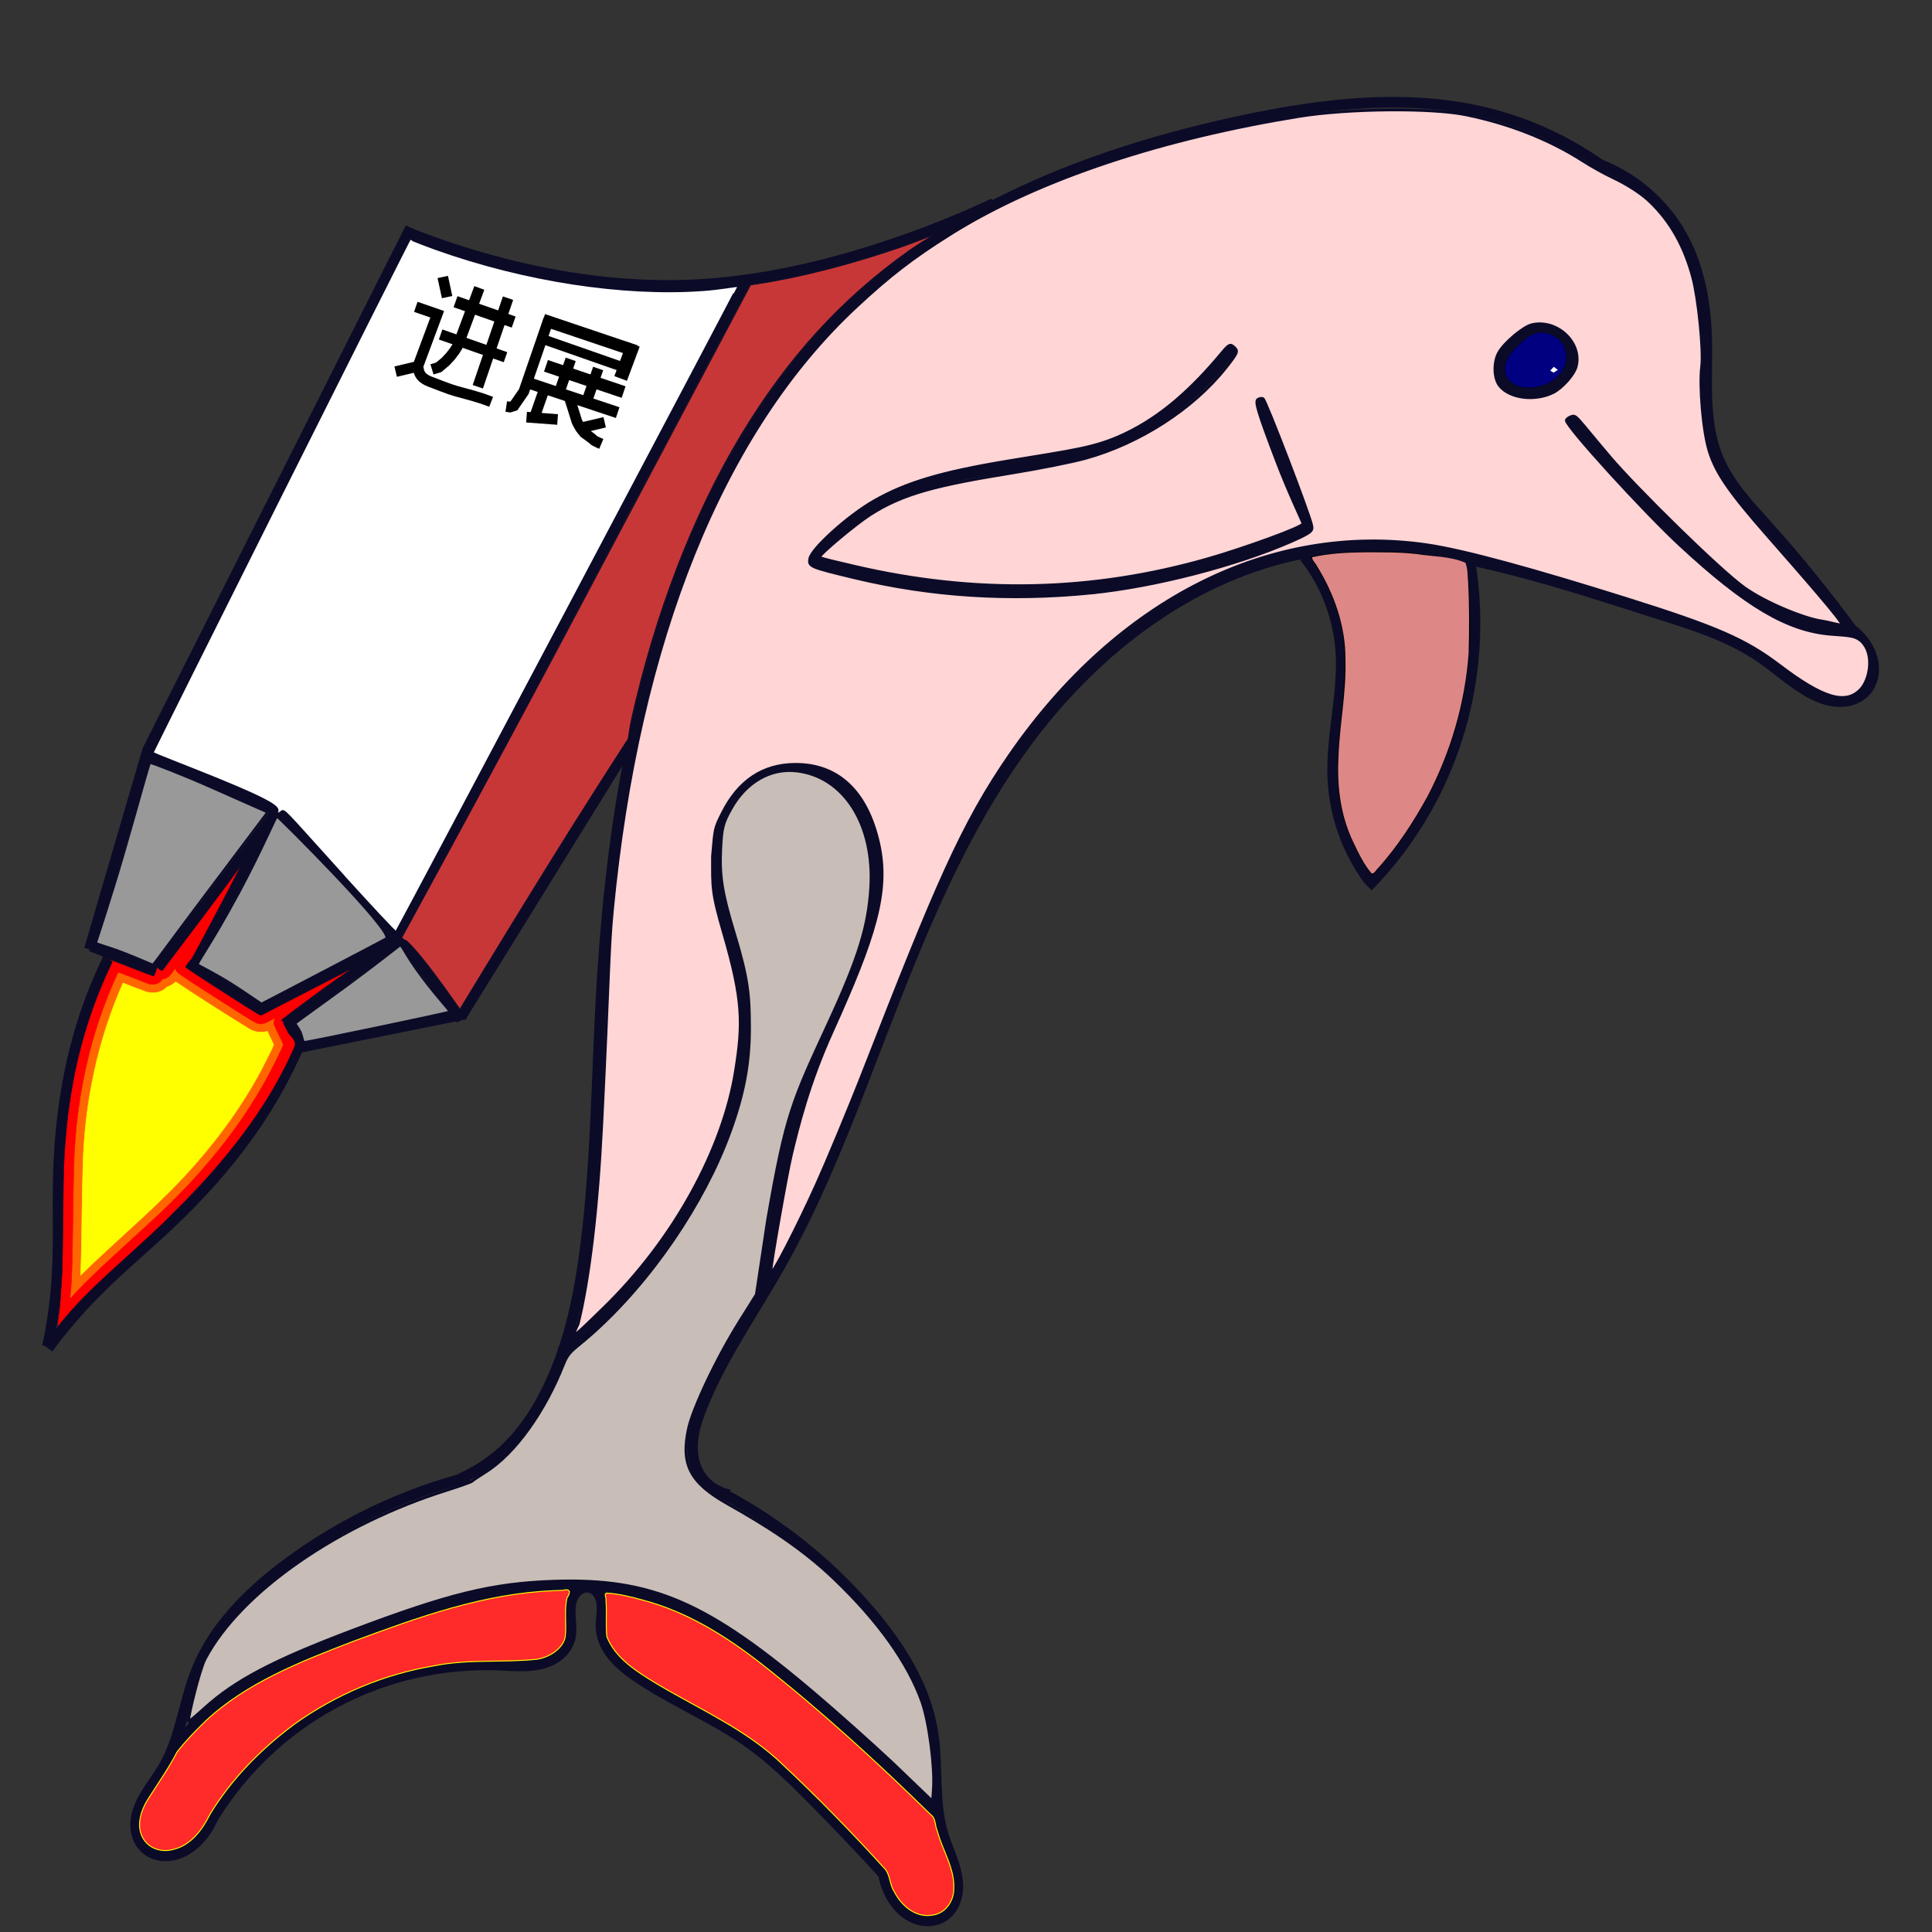 <?xml version="1.0" encoding="UTF-8" standalone="no"?>
<!-- Created with Inkscape (http://www.inkscape.org/) -->

<svg
   xmlns:dc="http://purl.org/dc/elements/1.1/"
   xmlns:cc="http://creativecommons.org/ns#"
   xmlns:rdf="http://www.w3.org/1999/02/22-rdf-syntax-ns#"
   xmlns:svg="http://www.w3.org/2000/svg"
   xmlns="http://www.w3.org/2000/svg"
   xmlns:sodipodi="http://sodipodi.sourceforge.net/DTD/sodipodi-0.dtd"
   xmlns:inkscape="http://www.inkscape.org/namespaces/inkscape"
   width="202"
   height="202"
   viewBox="0 0 53.446 53.446"
   version="1.1"
   id="svg15695"
   inkscape:version="0.92.3 (2405546, 2018-03-11)"
   sodipodi:docname="sorba.svg"
   inkscape:export-filename="C:\Users\Cole\Desktop\sorbax.png"
   inkscape:export-xdpi="8190.1538"
   inkscape:export-ydpi="8190.1538">
  <rect x="0" y="0" width="53.446" height="53.446" fill="#333333" stroke="none"/>
  <defs
     id="defs15689">
    <inkscape:path-effect
       effect="simplify"
       id="path-effect376"
       is_visible="true"
       steps="1"
       threshold="0.5"
       smooth_angles="360"
       helper_size="0"
       simplify_individual_paths="false"
       simplify_just_coalesce="false"
       simplifyindividualpaths="false"
       simplifyJustCoalesce="false" />
    <inkscape:path-effect
       effect="spiro"
       id="path-effect350"
       is_visible="true" />
    <inkscape:path-effect
       effect="spiro"
       id="path-effect344"
       is_visible="true" />
    <inkscape:path-effect
       effect="spiro"
       id="path-effect266"
       is_visible="true" />
    <inkscape:path-effect
       effect="spiro"
       id="path-effect262"
       is_visible="true" />
    <inkscape:path-effect
       effect="spiro"
       id="path-effect258"
       is_visible="true" />
    <inkscape:path-effect
       effect="spiro"
       id="path-effect254"
       is_visible="true" />
    <inkscape:path-effect
       effect="spiro"
       id="path-effect250"
       is_visible="true" />
    <inkscape:path-effect
       effect="spiro"
       id="path-effect246"
       is_visible="true" />
    <inkscape:path-effect
       effect="spiro"
       id="path-effect242"
       is_visible="true" />
    <inkscape:path-effect
       effect="spiro"
       id="path-effect238"
       is_visible="true" />
    <inkscape:path-effect
       effect="spiro"
       id="path-effect234"
       is_visible="true" />
    <inkscape:path-effect
       effect="spiro"
       id="path-effect230"
       is_visible="true" />
    <inkscape:path-effect
       effect="spiro"
       id="path-effect226"
       is_visible="true" />
    <inkscape:path-effect
       effect="spiro"
       id="path-effect222"
       is_visible="true" />
    <inkscape:path-effect
       effect="spiro"
       id="path-effect218"
       is_visible="true" />
    <inkscape:path-effect
       effect="spiro"
       id="path-effect210"
       is_visible="true" />
    <inkscape:path-effect
       effect="spiro"
       id="path-effect206"
       is_visible="true" />
    <inkscape:path-effect
       effect="spiro"
       id="path-effect202"
       is_visible="true" />
    <inkscape:path-effect
       effect="spiro"
       id="path-effect198"
       is_visible="true" />
    <inkscape:path-effect
       effect="spiro"
       id="path-effect194"
       is_visible="true" />
    <inkscape:path-effect
       effect="spiro"
       id="path-effect190"
       is_visible="true" />
    <inkscape:path-effect
       effect="spiro"
       id="path-effect182"
       is_visible="true" />
    <inkscape:path-effect
       effect="spiro"
       id="path-effect178"
       is_visible="true" />
    <inkscape:path-effect
       effect="spiro"
       id="path-effect174"
       is_visible="true" />
    <inkscape:path-effect
       effect="spiro"
       id="path-effect170"
       is_visible="true" />
    <inkscape:path-effect
       effect="spiro"
       id="path-effect162"
       is_visible="true" />
    <inkscape:path-effect
       effect="spiro"
       id="path-effect158"
       is_visible="true" />
    <inkscape:path-effect
       effect="spiro"
       id="path-effect154"
       is_visible="true" />
    <inkscape:path-effect
       effect="spiro"
       id="path-effect150"
       is_visible="true" />
    <inkscape:path-effect
       effect="spiro"
       id="path-effect146"
       is_visible="true" />
    <inkscape:path-effect
       effect="spiro"
       id="path-effect142"
       is_visible="true" />
    <inkscape:path-effect
       effect="spiro"
       id="path-effect138"
       is_visible="true" />
    <inkscape:path-effect
       effect="spiro"
       id="path-effect116"
       is_visible="true" />
    <inkscape:path-effect
       effect="spiro"
       id="path-effect112"
       is_visible="true" />
    <inkscape:path-effect
       effect="spiro"
       id="path-effect15879"
       is_visible="true" />
    <inkscape:path-effect
       effect="spiro"
       id="path-effect15875"
       is_visible="true" />
    <inkscape:path-effect
       effect="spiro"
       id="path-effect15740"
       is_visible="true" />
    <inkscape:path-effect
       effect="spiro"
       id="path-effect15736"
       is_visible="true" />
    <inkscape:path-effect
       effect="spiro"
       id="path-effect15732"
       is_visible="true" />
    <inkscape:path-effect
       effect="spiro"
       id="path-effect15726"
       is_visible="true" />
    <inkscape:path-effect
       effect="spiro"
       id="path-effect15707"
       is_visible="true" />
    <inkscape:path-effect
       effect="spiro"
       id="path-effect15703"
       is_visible="true" />
    <inkscape:path-effect
       effect="spiro"
       id="path-effect15699"
       is_visible="true" />
    <inkscape:path-effect
       effect="spiro"
       id="path-effect15740-2"
       is_visible="true" />
    <inkscape:path-effect
       effect="spiro"
       id="path-effect15740-3"
       is_visible="true" />
    <inkscape:path-effect
       effect="spiro"
       id="path-effect15740-2-1"
       is_visible="true" />
    <inkscape:path-effect
       effect="spiro"
       id="path-effect116-5"
       is_visible="true" />
    <inkscape:path-effect
       effect="spiro"
       id="path-effect266-7"
       is_visible="true" />
  </defs>
  <sodipodi:namedview
     id="base"
     pagecolor="#ffffff"
     bordercolor="#666666"
     borderopacity="1.0"
     inkscape:pageopacity="0.0"
     inkscape:pageshadow="2"
     inkscape:zoom="4"
     inkscape:cx="38.231055"
     inkscape:cy="115.62739"
     inkscape:document-units="mm"
     inkscape:current-layer="g32204"
     showgrid="false"
     units="px"
     gridtolerance="1"
     objecttolerance="1"
     inkscape:window-width="1920"
     inkscape:window-height="1017"
     inkscape:window-x="-8"
     inkscape:window-y="-8"
     inkscape:window-maximized="1" />
  <g
     inkscape:label="Layer 1"
     inkscape:groupmode="layer"
     id="layer1"
     transform="translate(0,-243.554)" />
  <g
     inkscape:groupmode="layer"
     id="layer6"
     inkscape:label="Layer 2">
    <g
       id="g32204">
      <path
         inkscape:original-d="m 5.8473009,50.366271 c 2.6594331,-1.400246 5.3185641,-2.868492 7.9773931,-4.302308 2.658829,-1.433816 1.293933,-0.478321 1.940447,-0.717051 0.646513,-0.238732 0.359643,-0.956358 0.539013,-1.434103 0.179369,-0.477748 0.215907,0.750908 0.323408,1.126794 0.107501,0.375884 0.647117,0.887493 0.970223,1.331665 0.323106,0.444176 2.084486,1.228947 3.126276,1.843849 1.041789,0.6149 1.150195,1.02407 1.724843,1.536538 0.574645,0.512466 1.365801,1.433816 2.048247,2.151154"
         inkscape:path-effect="#path-effect112"
         inkscape:connector-curvature="0"
         id="path110"
         d="m 5.847,50.366 c 0.814,-1.361 2.001,-2.497 3.396,-3.249 1.396,-0.753 2.997,-1.121 4.581,-1.053 0.374,0.016 0.755,0.055 1.119,-0.03 0.182,-0.043 0.359,-0.117 0.507,-0.233 0.147,-0.116 0.264,-0.274 0.314,-0.454 0.039,-0.14 0.037,-0.289 0.028,-0.434 -0.009,-0.145 -0.026,-0.291 -0.015,-0.436 0.011,-0.145 0.051,-0.293 0.142,-0.406 0.046,-0.057 0.104,-0.104 0.171,-0.133 0.067,-0.029 0.142,-0.039 0.214,-0.026 0.105,0.02 0.196,0.092 0.254,0.182 0.058,0.09 0.085,0.197 0.094,0.304 0.017,0.213 -0.036,0.427 -0.025,0.641 0.015,0.284 0.146,0.554 0.327,0.774 0.181,0.22 0.409,0.396 0.643,0.558 0.997,0.686 2.141,1.141 3.126,1.844 0.628,0.448 1.182,0.989 1.725,1.537 0.697,0.703 1.38,1.42 2.048,2.151"
         style="opacity:1;fill:none;fill-opacity:1;fill-rule:evenodd;stroke:#0b0b28;stroke-width:0.294" />
      <path
         sodipodi:nodetypes="cccsssc"
         inkscape:original-d="m 5.891602,50.269866 c -0.075923,0.180795 -0.3427232,0.470528 -0.419253,0.651897 -0.076528,0.18137 -0.9906612,0.120436 -1.4864452,0.181084 -0.495784,0.06065 0.3560323,-1.473093 0.5335961,-2.209212 0.1775626,-0.736117 0.6101247,-1.78697 0.9147347,-2.680026 0.3046101,-0.893054 1.6519081,-1.955982 2.4774087,-2.933541 0.8255017,-0.977561 3.3797407,-1.617961 5.0691587,-2.426511"
         inkscape:path-effect="#path-effect116"
         inkscape:connector-curvature="0"
         id="path114"
         d="m 5.892,50.27 c -0.093,0.243 -0.237,0.467 -0.419,0.652 -0.195,0.198 -0.442,0.355 -0.716,0.403 -0.137,0.024 -0.279,0.021 -0.414,-0.016 C 4.209,51.273 4.083,51.202 3.986,51.103 3.842,50.956 3.766,50.75 3.754,50.545 3.743,50.339 3.792,50.133 3.872,49.944 4.033,49.565 4.311,49.249 4.519,48.894 4.998,48.077 5.083,47.092 5.434,46.214 5.915,45.01 6.873,44.056 7.912,43.28 9.422,42.151 11.155,41.322 12.981,40.854"
         style="opacity:1;fill:none;fill-opacity:1;fill-rule:evenodd;stroke:#0b0b28;stroke-width:0.294" />
      <path
         sodipodi:nodetypes="cccsssc"
         inkscape:original-d="m 24.435538,51.805285 c 0.03274,0.192155 0.226886,0.530069 0.260095,0.722908 0.03321,0.192841 0.93942,0.322185 1.409473,0.483791 0.470054,0.161609 -0.01049,-1.511409 -0.01544,-2.266603 -0.0049,-0.75519 -0.186734,-1.870264 -0.279758,-2.804884 -0.09302,-0.934617 -1.164942,-2.250422 -1.747069,-3.375119 -0.582126,-1.124699 -2.928786,-2.27738 -4.392834,-3.415557"
         inkscape:path-effect="#path-effect116-5"
         inkscape:connector-curvature="0"
         id="path114-0"
         d="m 24.436,51.805 c 0.034,0.256 0.123,0.504 0.26,0.723 0.147,0.235 0.355,0.438 0.612,0.541 0.129,0.052 0.268,0.077 0.406,0.069 0.138,-0.008 0.275,-0.05 0.391,-0.127 0.171,-0.113 0.289,-0.295 0.346,-0.492 0.057,-0.197 0.056,-0.407 0.021,-0.609 -0.069,-0.404 -0.264,-0.774 -0.383,-1.166 -0.274,-0.901 -0.135,-1.874 -0.28,-2.805 -0.197,-1.268 -0.912,-2.4 -1.747,-3.375 -1.215,-1.418 -2.719,-2.588 -4.393,-3.416"
         style="opacity:1;fill:none;fill-opacity:1;fill-rule:evenodd;stroke:#0b0b28;stroke-width:0.294" />
      <path
         sodipodi:nodetypes="cccssssssc"
         inkscape:original-d="m 12.73415,40.906482 c 0.467447,-0.205158 0.839306,-0.681655 1.306149,-0.886238 0.466842,-0.204586 0.647118,-0.888065 0.970223,-1.331668 0.323107,-0.443602 0.790855,-2.800201 1.185829,-4.199874 0.394974,-1.399669 0.287775,-4.575757 0.431211,-6.863206 0.143434,-2.287448 1.725143,-8.468322 2.587262,-12.702052 0.862119,-4.233731 3.018775,-4.439176 4.52771,-6.6583349 1.508934,-2.2191586 7.043404,-3.2782366 10.564655,-4.9169246 3.52125,-1.6386875 4.599881,-0.1368679 6.899366,-0.2048716 2.299488,-0.068004 2.156355,1.0240722 3.234079,1.5365388"
         inkscape:path-effect="#path-effect138"
         inkscape:connector-curvature="0"
         id="path136"
         d="m 12.734,40.906 c 0.484,-0.213 0.929,-0.515 1.306,-0.886 0.393,-0.387 0.709,-0.846 0.97,-1.332 0.693,-1.288 1,-2.749 1.186,-4.2 0.291,-2.274 0.306,-4.574 0.431,-6.863 0.237,-4.337 0.888,-8.705 2.587,-12.702 1.058,-2.489 2.535,-4.83 4.528,-6.658 2.897,-2.657 6.721,-4.093 10.565,-4.917 2.27,-0.486 4.649,-0.777 6.899,-0.205 1.164,0.296 2.269,0.821 3.234,1.537"
         style="opacity:1;fill:none;fill-opacity:1;fill-rule:evenodd;stroke:#0b0b28;stroke-width:0.294" />
      <path
         sodipodi:nodetypes="ccscsssc"
         inkscape:original-d="m 20.185048,41.351909 c -0.215304,-0.205157 -0.574646,-0.41003 -0.862421,-0.614613 -0.287776,-0.204587 0.07217,-1.22952 0.107798,-1.843847 0.03563,-0.614329 1.437669,-2.59533 2.156051,-3.892565 0.718384,-1.297235 1.509539,-3.346528 2.263854,-5.01936 0.754317,-1.672835 3.018775,-6.283024 4.52771,-9.424105 1.508935,-3.141081 4.743618,-3.414818 7.114973,-5.121796 2.371354,-1.706978 3.818098,0.107062 5.722308,0.175639"
         inkscape:path-effect="#path-effect142"
         inkscape:connector-curvature="0"
         id="path140"
         d="m 20.185,41.352 c -0.36,-0.061 -0.687,-0.294 -0.862,-0.615 -0.153,-0.279 -0.19,-0.611 -0.154,-0.928 0.036,-0.316 0.142,-0.621 0.262,-0.916 0.558,-1.376 1.426,-2.6 2.156,-3.893 0.904,-1.599 1.599,-3.307 2.264,-5.019 1.265,-3.259 2.455,-6.608 4.528,-9.424 1.767,-2.4 4.228,-4.383 7.115,-5.122 1.873,-0.48 3.882,-0.418 5.722,0.176"
         style="opacity:1;fill:none;fill-opacity:1;fill-rule:evenodd;stroke:#0b0b28;stroke-width:0.294" />
      <path
         inkscape:original-d="M 27.493219,5.6255639 C 26.307692,6.069166 24.978126,6.5813457 23.720128,7.059667 22.462129,7.5379883 20.701956,7.6057044 19.192418,7.8791539 17.68288,8.1526035 15.886773,7.5374138 14.233498,7.3669746 12.580223,7.1965344 12.293354,6.7520721 11.322828,6.4450507"
         inkscape:path-effect="#path-effect146"
         inkscape:connector-curvature="0"
         id="path144"
         d="M 27.493,5.626 C 26.274,6.197 25.011,6.677 23.72,7.06 22.246,7.496 20.728,7.806 19.192,7.879 17.527,7.958 15.855,7.757 14.233,7.367 13.243,7.129 12.27,6.821 11.323,6.445"
         style="opacity:1;fill:none;fill-opacity:1;fill-rule:evenodd;stroke:#0b0b28;stroke-width:0.294" />
      <path
         inkscape:original-d="m 34.112709,9.614351 c -1.329262,0.955782 -2.65883,1.91185 -3.988698,2.868205 -1.329866,0.956356 -3.01817,0.614329 -4.527708,0.921924 -1.509538,0.307594 -2.083881,1.365525 -3.126275,2.048717"
         inkscape:path-effect="#path-effect150"
         inkscape:connector-curvature="0"
         id="path148"
         d="m 34.113,9.614 c -0.968,1.358 -2.393,2.383 -3.989,2.868 -1.475,0.449 -3.062,0.443 -4.528,0.922 -1.198,0.391 -2.289,1.106 -3.126,2.049"
         style="opacity:1;fill:none;fill-opacity:1;fill-rule:evenodd;stroke:#0b0b28;stroke-width:0.294" />
      <path
         inkscape:original-d="m 36.295712,14.531275 c -0.96992,0.358239 -1.958111,0.733837 -2.937621,1.101186 -0.979509,0.367348 -7.312308,-0.102724 -10.968916,-0.153654"
         inkscape:path-effect="#path-effect154"
         inkscape:connector-curvature="0"
         id="path152"
         d="m 36.296,14.531 c -0.947,0.447 -1.93,0.815 -2.938,1.101 -3.568,1.013 -7.431,0.959 -10.969,-0.154"
         style="opacity:1;fill:none;fill-opacity:1;fill-rule:evenodd;stroke:#0b0b28;stroke-width:0.294" />
      <path
         sodipodi:nodetypes="cc"
         inkscape:original-d="m 36.192216,14.560331 c -0.507885,-1.123 -0.825503,-2.39058 -1.333992,-3.513006"
         inkscape:path-effect="#path-effect158"
         inkscape:connector-curvature="0"
         id="path156"
         d="M 36.192,14.56 34.858,11.047"
         style="opacity:1;fill:none;fill-opacity:1;fill-rule:evenodd;stroke:#0b0b28;stroke-width:0.294" />
      <path
         inkscape:original-d="m 44.246155,4.543773 c 0.772886,0.6314014 1.509538,1.2972346 2.263855,1.9462819 0.754316,0.6490478 0.467446,1.8777058 0.700717,2.8169885 0.23327,0.9392826 0.215906,2.2533026 0.323405,3.3803846 0.107501,1.127082 0.898657,1.228944 1.347534,1.843847 0.448877,0.614902 1.581409,1.945995 2.371656,2.919423"
         inkscape:path-effect="#path-effect162"
         inkscape:connector-curvature="0"
         id="path160"
         d="m 44.246,4.544 c 0.948,0.362 1.763,1.063 2.264,1.946 0.482,0.85 0.669,1.84 0.701,2.817 0.018,0.57 -0.013,1.14 0.007,1.71 0.02,0.57 0.095,1.145 0.316,1.671 0.297,0.705 0.836,1.275 1.348,1.844 0.838,0.933 1.63,1.908 2.372,2.919"
         style="opacity:1;fill:none;fill-opacity:1;fill-rule:evenodd;stroke:#0b0b28;stroke-width:0.294" />
      <path
         sodipodi:nodetypes="ccccssssc"
         inkscape:original-d="m 51.20912,17.403332 c 0.152759,0.168724 0.305216,0.337734 0.457368,0.507032 0.152156,0.169298 -0.03781,0.80855 -0.05717,1.213255 -0.01935,0.404704 -1.054186,0.01178 -1.58173,0.0181 -0.527545,0.0063 -0.889025,-0.640113 -1.333988,-0.959738 -0.444964,-0.319627 -1.943513,-0.821196 -2.915721,-1.231364 -0.972208,-0.410168 -1.257459,-0.398669 -1.886641,-0.597573 -0.629184,-0.198904 -1.39721,-0.398669 -2.09627,-0.597574 -0.699057,-0.198904 -0.800091,-0.217586 -1.143418,-0.271624"
         inkscape:path-effect="#path-effect170"
         inkscape:connector-curvature="0"
         id="path168"
         d="m 51.209,17.403 c 0.188,0.132 0.345,0.307 0.457,0.507 0.106,0.189 0.171,0.403 0.168,0.619 -0.003,0.216 -0.078,0.434 -0.225,0.594 -0.096,0.105 -0.221,0.182 -0.356,0.229 -0.135,0.047 -0.279,0.063 -0.421,0.056 -0.285,-0.015 -0.557,-0.126 -0.805,-0.267 C 49.551,18.871 49.146,18.491 48.694,18.182 47.819,17.585 46.788,17.27 45.778,16.951 45.149,16.752 44.522,16.548 43.891,16.353 43.197,16.139 42.499,15.936 41.795,15.755 41.415,15.658 41.034,15.568 40.652,15.484"
         style="opacity:1;fill:none;fill-opacity:1;fill-rule:evenodd;stroke:#0b0b28;stroke-width:0.294" />
      <path
         sodipodi:nodetypes="cccsc"
         inkscape:original-d="m 51.280276,17.425088 c -0.439895,-0.09418 -0.98789,-0.111257 -1.428385,-0.20487 -0.440498,-0.09362 -1.490968,-0.905138 -2.236906,-1.357276 -0.745937,-0.452139 -1.580801,-1.502681 -2.371657,-2.253591 -0.790854,-0.750909 -1.205989,-1.389485 -1.799206,-2.072104"
         inkscape:path-effect="#path-effect174"
         inkscape:connector-curvature="0"
         id="path172"
         d="m 51.28,17.425 c -0.483,0.015 -0.969,-0.055 -1.428,-0.205 -0.834,-0.272 -1.561,-0.797 -2.237,-1.357 -0.84,-0.696 -1.625,-1.458 -2.372,-2.254 -0.626,-0.667 -1.227,-1.358 -1.799,-2.072"
         style="opacity:1;fill:none;fill-opacity:1;fill-rule:evenodd;stroke:#0b0b28;stroke-width:0.294" />
      <path
         inkscape:original-d="M 41.955348,9.4350877 C 41.460952,9.2305032 41.740046,9.6738185 41.63194,9.7936132 41.523834,9.913409 41.560375,10.185998 41.524142,10.38262 c -0.03623,0.196622 0.70102,0.289949 1.051076,0.435353 0.350057,0.145404 0.575248,-0.512467 0.862422,-0.76827 0.287172,-0.2558025 -0.987888,-0.4100298 -1.482288,-0.6146153 z"
         inkscape:path-effect="#path-effect178"
         inkscape:connector-curvature="0"
         id="path176"
         d="m 41.955,9.435 c -0.13,0.097 -0.241,0.219 -0.323,0.359 -0.052,0.088 -0.094,0.184 -0.115,0.284 -0.021,0.1 -0.021,0.206 0.007,0.305 0.029,0.101 0.087,0.192 0.163,0.265 0.076,0.073 0.169,0.126 0.268,0.161 0.198,0.069 0.417,0.059 0.621,0.01 0.197,-0.048 0.387,-0.133 0.543,-0.263 0.156,-0.13 0.275,-0.307 0.32,-0.505 0.042,-0.185 0.016,-0.385 -0.071,-0.554 -0.087,-0.169 -0.236,-0.305 -0.411,-0.378 -0.175,-0.073 -0.377,-0.081 -0.558,-0.024 -0.181,0.057 -0.341,0.18 -0.442,0.341 z"
         style="opacity:1;fill:none;fill-opacity:1;fill-rule:evenodd;stroke:#0b0b28;stroke-width:0.294" />
      <path
         inkscape:original-d="m 4.8244114,48.350387 c 0.4449649,-0.434886 0.8896279,-0.869486 1.333989,-1.303798 0.4443613,-0.434309 2.3379592,-1.159217 3.5064862,-1.738394 1.1685264,-0.579179 4.4977504,-0.941918 6.7461734,-1.412445 2.248424,-0.470529 1.270768,0.265301 1.905699,0.398383 0.634931,0.133078 2.541234,1.617384 3.811398,2.426507 1.270163,0.809125 2.515824,2.293429 3.773283,3.440574"
         inkscape:path-effect="#path-effect182"
         inkscape:connector-curvature="0"
         id="path180"
         d="M 4.824,48.35 C 5.211,47.861 5.66,47.421 6.158,47.047 7.205,46.259 8.44,45.771 9.665,45.308 11.833,44.489 14.101,43.708 16.411,43.896 c 0.649,0.053 1.292,0.182 1.906,0.398 1.429,0.503 2.652,1.452 3.811,2.427 1.303,1.096 2.562,2.244 3.773,3.441"
         style="opacity:1;fill:none;fill-opacity:1;fill-rule:evenodd;stroke:#0b0b28;stroke-width:0.294" />
      <path
         sodipodi:nodetypes="cssssscc"
         inkscape:original-d="m 15.51676,37.400094 c 1.042393,-1.22952 2.497728,-2.655087 3.503584,-3.918176 1.005856,-1.263089 1.006459,-4.097721 1.509237,-6.146155 0.502776,-2.048432 0.647117,-4.097723 0.970223,-6.146154 0.323106,-2.048431 1.797012,1.638688 2.695066,2.458462 0.898052,0.819774 -1.437067,4.711766 -2.156052,7.068079 -0.718986,2.356312 -0.359041,1.706978 -0.539014,2.560898 -0.179972,0.853919 -0.287171,1.758195 -0.43121,2.50968"
         inkscape:path-effect="#path-effect190"
         inkscape:connector-curvature="0"
         id="path188"
         d="m 15.517,37.4 c 1.391,-1.08 2.585,-2.415 3.504,-3.918 1.123,-1.838 1.841,-4.018 1.509,-6.146 -0.179,-1.148 -0.656,-2.247 -0.7,-3.408 -0.022,-0.58 0.07,-1.176 0.348,-1.686 0.139,-0.255 0.323,-0.487 0.548,-0.67 0.225,-0.184 0.491,-0.319 0.774,-0.382 0.334,-0.074 0.688,-0.046 1.012,0.067 0.323,0.112 0.616,0.307 0.856,0.551 0.48,0.489 0.739,1.162 0.827,1.841 0.161,1.236 -0.204,2.482 -0.69,3.63 -0.486,1.148 -1.096,2.247 -1.466,3.438 -0.259,0.834 -0.397,1.699 -0.539,2.561 -0.138,0.837 -0.282,1.674 -0.431,2.51"
         style="opacity:1;fill:none;fill-opacity:1;fill-rule:evenodd;stroke:#0b0b28;stroke-width:0.294" />
      <path
         inkscape:original-d="m 40.645137,15.410768 c 0.07217,0.955781 0.07217,1.91185 0.107798,2.868205 0.03563,0.956356 -0.862118,2.731337 -1.293629,4.097437 -0.431513,1.366099 -1.077726,1.433816 -1.617042,2.151154"
         inkscape:path-effect="#path-effect194"
         inkscape:connector-curvature="0"
         id="path192"
         d="m 40.645,15.411 c 0.166,0.945 0.203,1.913 0.108,2.868 -0.143,1.436 -0.584,2.841 -1.294,4.097 -0.442,0.783 -0.987,1.509 -1.617,2.151"
         style="opacity:1;fill:none;fill-opacity:1;fill-rule:evenodd;stroke:#0b0b28;stroke-width:0.294" />
      <path
         sodipodi:nodetypes="ccsc"
         inkscape:original-d="m 36.009627,15.308331 c 0.359641,0.853346 0.718984,1.77527 1.078023,2.663335 0.35904,0.888064 -0.143436,2.389884 -0.215604,3.585256 -0.07217,1.195372 0.739597,1.897887 0.990833,2.785952"
         inkscape:path-effect="#path-effect198"
         inkscape:connector-curvature="0"
         id="path196"
         d="m 36.01,15.308 c 0.622,0.749 1.004,1.693 1.078,2.663 0.091,1.196 -0.273,2.388 -0.216,3.585 0.048,0.999 0.397,1.981 0.991,2.786"
         style="opacity:1;fill:none;fill-opacity:1;fill-rule:evenodd;stroke:#0b0b28;stroke-width:0.294" />
      <path
         inkscape:original-d="M 11.358027,6.2989864 C 8.9687035,11.096115 6.4674582,15.96381 4.0775318,20.761513"
         inkscape:path-effect="#path-effect202"
         inkscape:connector-curvature="0"
         id="path200"
         d="M 11.358,6.299 4.078,20.762"
         style="opacity:1;fill:none;fill-opacity:1;fill-rule:evenodd;stroke:#0b0b28;stroke-width:0.294"
         sodipodi:nodetypes="cc" />
      <path
         inkscape:original-d="m 17.457207,20.523776 c -1.526903,2.543538 -3.125974,5.053219 -4.689413,7.580256"
         inkscape:path-effect="#path-effect206"
         inkscape:connector-curvature="0"
         id="path204"
         d="m 17.457,20.524 -4.689,7.58"
         style="opacity:1;fill:none;fill-opacity:1;fill-rule:evenodd;stroke:#0b0b28;stroke-width:0.294" />
      <path
         inkscape:original-d="M 4.0896834,20.728648 C 3.5509723,22.572207 3.0119591,24.416054 2.4726442,26.260187"
         inkscape:path-effect="#path-effect210"
         inkscape:connector-curvature="0"
         id="path208"
         d="M 4.09,20.729 2.473,26.26"
         style="opacity:1;fill:none;fill-opacity:1;fill-rule:evenodd;stroke:#0b0b28;stroke-width:0.294" />
      <path
         inkscape:original-d="M 8.2939849,28.974739 C 9.8214904,28.650071 11.348694,28.359837 12.875596,28.052815"
         inkscape:path-effect="#path-effect218"
         inkscape:connector-curvature="0"
         id="path216"
         d="M 8.294,28.975 12.876,28.053"
         style="opacity:1;fill:none;fill-opacity:1;fill-rule:evenodd;stroke:#0b0b28;stroke-width:0.294" />
      <path
         sodipodi:nodetypes="cc"
         inkscape:original-d="m 2.5134669,26.172752 c -0.1272534,-0.116609 1.2306225,0.45861 1.7918217,0.702051"
         inkscape:path-effect="#path-effect222"
         inkscape:connector-curvature="0"
         id="path220"
         d="m 2.513,26.173 1.792,0.702"
         style="opacity:1;fill:none;fill-opacity:1;fill-rule:evenodd;stroke:#0b0b28;stroke-width:0.294" />
      <path
         inkscape:original-d="M 7.6451021,22.432277 C 6.5494109,23.883165 5.4534176,25.33434 4.3571228,26.785804"
         inkscape:path-effect="#path-effect226"
         inkscape:connector-curvature="0"
         id="path224"
         d="M 7.645,22.432 4.357,26.786"
         style="opacity:1;fill:none;fill-opacity:1;fill-rule:evenodd;stroke:#0b0b28;stroke-width:0.294"
         sodipodi:nodetypes="cc" />
      <path
         sodipodi:nodetypes="cc"
         inkscape:original-d="M 8.2939851,28.897913 C 8.1685171,28.726899 8.1146159,28.402518 7.970577,28.232078"
         inkscape:path-effect="#path-effect230"
         inkscape:connector-curvature="0"
         id="path228"
         d="M 8.294,28.898 7.971,28.232"
         style="opacity:1;fill:none;fill-opacity:1;fill-rule:evenodd;stroke:#0b0b28;stroke-width:0.294" />
      <path
         inkscape:original-d="m 7.8279503,28.363108 c 1.0603605,-0.768556 2.2271127,-1.642247 3.2689027,-2.41023"
         inkscape:path-effect="#path-effect234"
         inkscape:connector-curvature="0"
         id="path232"
         d="m 7.828,28.363 3.269,-2.41"
         style="opacity:1;fill:none;fill-opacity:1;fill-rule:evenodd;stroke:#0b0b28;stroke-width:0.294"
         sodipodi:nodetypes="cc" />
      <path
         sodipodi:nodetypes="cc"
         inkscape:original-d="m 5.1677093,26.618712 c 0.6471177,0.460674 1.4845032,0.90353 2.131017,1.364778"
         inkscape:path-effect="#path-effect238"
         inkscape:connector-curvature="0"
         id="path236"
         d="m 5.168,26.619 2.131,1.365"
         style="opacity:1;fill:none;fill-opacity:1;fill-rule:evenodd;stroke:#0b0b28;stroke-width:0.294" />
      <path
         inkscape:original-d="M 11.150754,25.901661 C 9.8214904,26.58428 8.4919249,27.267188 7.1620575,27.95038"
         inkscape:path-effect="#path-effect242"
         inkscape:connector-curvature="0"
         id="path240"
         d="M 11.151,25.902 7.162,27.95"
         style="opacity:1;fill:none;fill-opacity:1;fill-rule:evenodd;stroke:#0b0b28;stroke-width:0.294" />
      <path
         inkscape:original-d="m 5.3294133,26.721147 c 0.7549202,-1.400243 1.5095384,-2.8002 2.2638548,-4.199871"
         inkscape:path-effect="#path-effect246"
         inkscape:connector-curvature="0"
         id="path244"
         d="M 5.329,26.721 7.593,22.521"
         style="opacity:1;fill:none;fill-opacity:1;fill-rule:evenodd;stroke:#0b0b28;stroke-width:0.294" />
      <path
         inkscape:original-d="m 4.1272062,20.935128 c 1.1681632,0.477748 2.4063047,1.005391 3.5738646,1.483713"
         inkscape:path-effect="#path-effect250"
         inkscape:connector-curvature="0"
         id="path248"
         d="m 4.127,20.935 3.574,1.484"
         style="opacity:1;fill:none;fill-opacity:1;fill-rule:evenodd;stroke:#0b0b28;stroke-width:0.294"
         sodipodi:nodetypes="cc" />
      <path
         inkscape:original-d="M 10.868687,25.916589 C 9.8448643,24.789507 8.7793985,23.596567 7.7549719,22.470059"
         inkscape:path-effect="#path-effect254"
         inkscape:connector-curvature="0"
         id="path252"
         d="M 10.869,25.917 7.755,22.47"
         style="opacity:1;fill:none;fill-opacity:1;fill-rule:evenodd;stroke:#0b0b28;stroke-width:0.294"
         sodipodi:nodetypes="cc" />
      <path
         inkscape:original-d="m 12.767794,28.20647 c -0.538712,-0.717338 -1.077725,-1.434389 -1.61704,-2.151154"
         inkscape:path-effect="#path-effect258"
         inkscape:connector-curvature="0"
         id="path256"
         d="m 12.768,28.206 -1.617,-2.151"
         style="opacity:1;fill:none;fill-opacity:1;fill-rule:evenodd;stroke:#0b0b28;stroke-width:0.294" />
      <path
         sodipodi:nodetypes="cc"
         inkscape:original-d="M 10.962099,26.029706 C -905.86491,602.8986 17.475475,13.626137 20.691285,7.6680684"
         inkscape:path-effect="#path-effect262"
         inkscape:connector-curvature="0"
         id="path260"
         d="M 10.962,26.03 20.691,7.668"
         style="opacity:1;fill:none;fill-opacity:1;fill-rule:evenodd;stroke:#0b0b28;stroke-width:0.294" />
      <path
         inkscape:original-d="m 2.9963998,26.503883 c -0.2692049,0.699693 -0.5504044,1.437675 -0.8202127,2.137938 -0.2698084,0.700267 -0.3770073,2.697192 -0.5659637,4.046221 -0.1889564,1.349026 -0.017665,1.689903 -0.026951,2.535287 -0.00929,0.845384 -0.1793691,1.348453 -0.2695065,2.023109"
         inkscape:path-effect="#path-effect266"
         inkscape:connector-curvature="0"
         id="path264"
         d="m 2.996,26.504 c -0.336,0.687 -0.611,1.403 -0.82,2.138 -0.374,1.313 -0.539,2.681 -0.566,4.046 -0.017,0.845 0.019,1.691 -0.027,2.535 -0.037,0.68 -0.127,1.357 -0.27,2.023"
         style="opacity:1;fill:none;fill-opacity:1;fill-rule:evenodd;stroke:#0b0b28;stroke-width:0.294"
         sodipodi:nodetypes="ccscc" />
      <path
         inkscape:transform-center-y="4.1714875"
         inkscape:transform-center-x="3.4811291"
         inkscape:original-d="m 8.3392991,28.772921 c -0.3480648,0.667547 -0.696141,1.3355 -1.044225,2.003854 -0.3480863,0.668358 -1.7970593,2.118323 -2.6956069,3.178094 -0.8985468,1.059769 -1.2765417,1.176737 -1.9148285,1.765715 -0.638287,0.588978 -0.9047156,1.052772 -1.3570891,1.579767"
         inkscape:path-effect="#path-effect266-7"
         inkscape:connector-curvature="0"
         id="path264-4"
         d="M 8.339,28.773 C 8.05,29.469 7.7,30.14 7.295,30.777 6.548,31.952 5.616,33.003 4.599,33.955 3.966,34.548 3.298,35.105 2.685,35.721 2.194,36.213 1.74,36.741 1.328,37.3"
         style="opacity:1;fill:none;fill-opacity:1;fill-rule:evenodd;stroke:#0b0b28;stroke-width:0.294" />
      <path
         inkscape:connector-curvature="0"
         id="path296"
         d="m 15.996,36.62 c 0.309,-1.258 0.535,-3.176 0.651,-5.505 0.206,-4.154 0.187,-4.803 0.294,-5.923 0.714,-7.469 3.044,-13.263 6.757,-16.714 0.894,-0.831 1.536,-1.335 2.606,-2.005 2.485,-1.557 5.958,-2.657 9.632,-3.251 1.369,-0.221 3.666,-0.242 4.633,-0.042 1.199,0.248 2.309,0.688 3.217,1.273 0.231,0.149 0.591,0.349 0.8,0.446 0.209,0.097 0.706,0.356 1.025,0.655 0.633,0.593 0.998,1.313 1.215,2.122 0.155,0.578 0.303,2.017 0.246,2.469 -0.065,0.523 0.034,1.804 0.219,2.37 0.192,0.588 0.558,1.117 1.572,2.273 0.997,1.136 2.143,2.447 2.09,2.497 -0.023,0.022 -0.376,-0.081 -0.562,-0.108 -0.451,-0.064 -1.518,-0.485 -2.131,-0.92 -0.674,-0.478 -2.985,-2.749 -3.733,-3.632 -0.945,-1.115 -0.916,-1.155 -1.065,-1.101 -0.073,0.027 -0.133,0.074 -0.133,0.106 0,0.173 2.135,2.518 3.139,3.448 1.828,1.694 2.981,2.374 4.188,2.47 0.495,0.039 0.712,0.028 0.895,0.255 0.287,0.357 0.166,0.996 -0.073,1.258 -0.421,0.461 -1.075,0.233 -2.247,-0.656 -0.948,-0.718 -1.739,-1.064 -4.243,-1.85 -2.461,-0.773 -4.46,-1.334 -5.534,-1.488 -4.31,-0.617 -8.533,1.506 -11.5,5.782 -1.358,1.957 -2.085,3.709 -4.036,8.702 -0.462,1.184 -1.065,2.619 -1.319,3.182 -0.538,1.196 -1.271,2.621 -1.276,2.46 -0.006,-0.168 0.441,-2.711 0.572,-3.255 0.186,-0.775 0.481,-1.97 1.12,-3.383 1.186,-2.624 1.592,-3.888 1.296,-5.217 -0.32,-1.433 -1.113,-2.201 -2.313,-2.195 -0.892,0.004 -1.565,0.452 -2.011,1.338 -0.227,0.45 -0.209,0.426 -0.278,1.209 8.15e-4,0.855 -0.028,0.975 0.311,2.138 0.54,1.853 0.532,2.5 0.327,3.788 -0.34,2.146 -1.689,4.66 -3.662,6.576 -0.51,0.495 -0.846,0.833 -0.813,0.698 z M 30.18,16.406 c 1.737,-0.17 4.032,-0.762 5.542,-1.427 0.593,-0.262 0.595,-0.299 0.564,-0.45 -0.068,-0.325 -1.278,-3.483 -1.346,-3.503 -0.038,-0.011 -0.082,-0.014 -0.142,0.022 -0.09,0.054 -0.001,0.35 0.515,1.705 0.343,0.902 0.732,1.699 0.732,1.733 0,0.095 -1.642,0.686 -2.616,0.966 -3.21,0.922 -6.433,0.993 -9.775,0.216 -0.451,-0.105 -0.981,-0.226 -0.981,-0.253 0,-0.085 0.996,-0.913 1.386,-1.166 0.928,-0.603 1.889,-0.83 3.959,-1.166 0.738,-0.12 1.64,-0.3 2.004,-0.4 1.509,-0.415 2.992,-1.373 3.894,-2.513 0.323,-0.409 0.342,-0.454 0.229,-0.56 -0.113,-0.105 -0.144,-0.09 -0.365,0.175 -0.793,0.95 -1.633,1.726 -2.66,2.214 -0.828,0.394 -1.432,0.453 -3.263,0.757 -1.818,0.302 -2.79,0.592 -3.671,1.094 -0.744,0.424 -1.73,1.33 -1.783,1.596 -0.045,0.225 -0.009,0.241 1.234,0.539 2.121,0.509 4.264,0.646 6.545,0.422 z m 12.778,-5.542 c 0.253,-0.122 0.586,-0.494 0.646,-0.723 0.174,-0.66 -0.531,-1.325 -1.229,-1.159 -0.24,0.057 -0.772,0.507 -0.918,0.776 -0.149,0.273 -0.135,0.716 0.029,0.918 0.28,0.345 0.964,0.433 1.473,0.189 z"
         style="opacity:1;fill:#ffd5d5;fill-opacity:1;fill-rule:evenodd;stroke:#0b0b28;stroke-width:0.074"
         sodipodi:nodetypes="cssssssscsscsccccscsccccsssssccssscccsscccccccccsssssscccscsscccccccccc"
         inkscape:export-filename="C:\Users\Cole\Desktop\path296.png"
         inkscape:export-xdpi="81.312309"
         inkscape:export-ydpi="81.312309" />
      <path
         inkscape:connector-curvature="0"
         id="path302"
         d="m 24.691,48.765 c -0.545,-0.511 -1.488,-1.354 -2.096,-1.872 -3.022,-2.577 -4.564,-3.244 -7.28,-3.152 -1.707,0.058 -2.904,0.352 -5.603,1.374 -2.157,0.817 -3.212,1.372 -4.053,2.135 -0.245,0.222 -0.445,0.39 -0.445,0.374 0.001,-0.178 0.309,-1.44 0.463,-1.732 0.99,-1.873 3.72,-3.737 6.702,-4.671 0.356,-0.112 0.665,-0.223 0.686,-0.247 0.021,-0.024 0.177,-0.13 0.347,-0.235 0.86,-0.529 1.678,-1.733 2.169,-2.973 0.16,-0.404 0.252,-0.387 0.769,-0.843 1.683,-1.485 3.134,-3.662 3.836,-5.579 0.381,-1.04 0.553,-1.894 0.55,-2.921 -0.003,-0.916 -0.039,-1.351 -0.426,-2.626 -0.331,-1.09 -0.406,-1.558 -0.371,-2.301 0.028,-0.597 0.061,-0.726 0.293,-1.137 0.406,-0.72 1.078,-1.112 1.799,-1.031 1.311,0.148 2.162,1.475 2.055,3.225 -0.065,1.057 -0.325,1.92 -1.159,3.727 -1.013,2.194 -1.184,2.523 -1.693,5.464 l -0.312,2.067 -0.453,0.723 c -0.681,1.086 -1.307,2.449 -1.423,2.978 -0.22,1.002 0.043,1.508 1.086,2.094 1.046,0.588 2.043,1.217 2.927,2.06 1.242,1.185 2.061,2.343 2.441,3.409 0.201,0.564 0.36,1.805 0.321,2.39 l -0.024,0.362 z"
         style="opacity:1;fill:#c8beb7;fill-opacity:1;fill-rule:evenodd;stroke:#0b0b28;stroke-width:0.074"
         sodipodi:nodetypes="cscccccsccsssccccsssscsccssccc" />
      <path
         inkscape:connector-curvature="0"
         id="path308"
         d="m 12.003,26.922 c -0.475,-0.632 -0.755,-0.909 -0.786,-0.909 -0.026,0 -0.103,-0.065 -0.103,-0.076 0,-0.011 2.235,-4.066 4.865,-9.03 l 4.782,-9.026 0.21,-0.032 c 1.208,-0.186 2.628,-0.553 4.047,-1.048 0.302,-0.105 0.795,-0.307 0.8,-0.302 0.005,0.005 -0.424,0.263 -0.656,0.428 -1.887,1.338 -3.378,2.975 -4.673,5.128 -1.313,2.183 -2.364,4.913 -3.013,7.824 -0.061,0.275 -0.087,0.546 -0.1,0.567 -0.013,0.021 -1.086,1.669 -2.341,3.697 -1.255,2.028 -2.299,3.763 -2.309,3.773 -0.01,0.011 -0.331,-0.473 -0.722,-0.994 z"
         style="opacity:1;fill:#c83737;fill-opacity:1;fill-rule:evenodd;stroke:#0b0b28;stroke-width:0.026"
         sodipodi:nodetypes="csssccsccsccsccc" />
      <path
         inkscape:connector-curvature="0"
         id="path310"
         d="M 9.507,24.236 C 7.797,22.349 7.874,22.385 7.774,22.463 7.708,22.515 7.643,22.537 7.673,22.447 7.706,22.347 7.642,22.214 6.049,21.563 5.1,21.175 4.224,20.85 4.224,20.821 c 0,-0.041 7.072,-14.161 7.114,-14.204 0.005,-0.005 0.34,0.137 0.73,0.276 2.438,0.869 5.147,1.287 7.353,1.134 0.482,-0.033 0.986,-0.125 0.994,-0.118 0.016,0.016 -9.41,17.826 -9.46,17.873 -0.018,0.017 -0.701,-0.719 -1.436,-1.529 z"
         style="opacity:1;fill:#ffffff;fill-opacity:1;fill-rule:evenodd;stroke:#0b0b28;stroke-width:0.053"
         sodipodi:nodetypes="cccsscsscccc" />
      <path
         inkscape:connector-curvature="0"
         id="path312"
         d="m 6.452,27.242 c -0.415,-0.267 -0.929,-0.529 -0.969,-0.552 -0.058,-0.032 0.305,-0.46 1.134,-1.997 0.587,-1.089 1.021,-2.106 1.045,-2.099 0.054,0.018 3.283,3.245 3.012,3.369 -0.035,0.024 -3.405,1.787 -3.436,1.796 -0.017,0.005 -0.371,-0.251 -0.786,-0.518 z"
         style="opacity:1;fill:#999999;fill-opacity:1;fill-rule:evenodd;stroke:#0b0b28;stroke-width:0.053"
         sodipodi:nodetypes="ccscccc" />
      <path
         inkscape:connector-curvature="0"
         id="path314"
         d="M 3.447,26.363 C 3.039,26.202 2.648,26.105 2.658,26.077 2.668,26.049 3.055,24.89 3.438,23.574 c 0.383,-1.317 0.689,-2.469 0.716,-2.469 0.027,-10e-5 0.808,0.291 1.666,0.671 l 1.572,0.696 -0.201,0.266 C 7.081,22.884 6.373,23.825 5.617,24.83 4.861,25.834 4.242,26.685 4.228,26.685 4.213,26.684 3.855,26.524 3.447,26.363 Z"
         style="opacity:1;fill:#999999;fill-opacity:1;fill-rule:evenodd;stroke:#0b0b28;stroke-width:0.053"
         sodipodi:nodetypes="ccscscsscc" />
      <path
         inkscape:connector-curvature="0"
         id="path316"
         d="m 8.313,28.544 c -0.056,-0.118 -0.148,-0.216 -0.134,-0.237 0.014,-0.021 0.67,-0.486 1.388,-1.012 0.718,-0.527 1.434,-1.088 1.481,-1.125 0.075,-0.061 0.074,0.136 0.653,0.906 0.363,0.482 0.747,0.896 0.732,0.909 -0.028,0.027 -3.901,0.838 -4.015,0.84 -0.039,5.74e-4 -0.05,-0.162 -0.105,-0.28 z"
         style="opacity:1;fill:#999999;fill-opacity:1;fill-rule:evenodd;stroke:#0b0b28;stroke-width:0.053"
         sodipodi:nodetypes="ccscsccc" />
      <path
         inkscape:connector-curvature="0"
         id="path322"
         d="m 1.579,36.705 c 0,-0.009 0.015,-0.115 0.033,-0.236 0.06,-0.397 0.074,-0.771 0.104,-1.241 0.008,-0.127 0.022,-0.891 0.029,-1.662 0.011,-1.352 0.025,-1.54 0.07,-2.084 0.146,-1.763 0.551,-3.317 1.262,-4.809 l 0.03,-0.069 -0.088,-0.056 c -0.232,-0.104 -0.063,-0.043 0.573,0.206 0.362,0.142 0.659,0.255 0.661,0.253 0.002,-0.003 0.023,-0.051 0.048,-0.107 0.024,-0.056 0.04,-0.133 0.045,-0.138 0.005,-0.005 0.044,0.035 0.076,0.057 0.058,0.04 0.059,0.041 0.08,0.015 0.012,-0.014 0.467,-0.615 1.01,-1.335 0.544,-0.72 1.132,-1.522 1.134,-1.519 0.011,0.011 -1.319,2.531 -1.349,2.555 -0.044,0.035 -0.171,0.21 -0.162,0.224 0.004,0.006 0.435,0.295 1.014,0.666 1.039,0.665 1.054,0.674 1.088,0.655 0.101,-0.056 2.452,-1.264 2.456,-1.261 0.002,0.002 -0.517,0.359 -0.98,0.7 -0.491,0.362 -0.821,0.611 -0.816,0.619 0.005,0.008 -0.086,0.032 -0.071,0.048 0.028,0.03 -0.017,0.011 -0.044,0.03 -0.015,0.01 0.1,0.067 0.083,0.071 -0.017,0.004 -0.034,-0.005 -0.034,0.001 0,0.006 0.071,0.133 0.15,0.293 0.248,0.282 0.223,0.264 0.068,0.601 -0.685,1.488 -1.755,2.882 -3.154,4.272 -0.274,0.272 -0.341,0.365 -1.168,1.114 -1.038,0.939 -1.483,1.353 -2,1.972 -0.076,0.092 -0.141,0.169 -0.144,0.172 -0.003,0.003 -0.005,-0.002 -0.005,-0.01 z"
         style="opacity:1;fill:#ff0000;fill-opacity:1;fill-rule:evenodd;stroke:#0b0b28;stroke-width:0.013"
         sodipodi:nodetypes="cccsscccccccccccccccccccccscccscccc" />
      <path
         inkscape:connector-curvature="0"
         id="path332"
         d="M 4.813,26.837 C 4.735,26.946 4.645,27.083 4.489,27.084 4.416,27.232 4.217,27.263 4.071,27.2 3.804,27.096 3.538,26.99 3.269,26.892 2.935,27.611 2.666,28.364 2.473,29.122 2.208,30.17 2.066,31.234 2.041,32.315 c -0.031,1.017 -0.02,2.045 -0.061,3.067 -0.009,0.183 -0.026,0.367 -0.046,0.549 0.683,-0.742 1.455,-1.403 2.196,-2.092 0.681,-0.624 1.326,-1.286 1.901,-2.005 0.64,-0.788 1.197,-1.654 1.63,-2.547 0.058,-0.127 0.128,-0.25 0.175,-0.385 -0.067,-0.194 -0.185,-0.368 -0.251,-0.563 -0.041,-0.053 0.044,-0.183 0.01,-0.169 -0.149,0.062 -0.297,0.198 -0.471,0.142 -0.268,-0.129 -0.507,-0.306 -0.76,-0.459 -0.471,-0.307 -0.953,-0.599 -1.414,-0.92 -0.048,-0.037 -0.088,-0.086 -0.101,-0.144 -0.012,0.016 -0.024,0.032 -0.037,0.048 z"
         style="opacity:1;fill:#ff6600;fill-opacity:1;fill-rule:evenodd;stroke:#ff0000;stroke-width:0.013" />
      <path
         inkscape:connector-curvature="0"
         id="path334"
         d="m 4.851,27.168 c -0.064,0.068 -0.154,0.105 -0.237,0.142 -0.161,0.17 -0.442,0.195 -0.652,0.097 -0.188,-0.067 -0.372,-0.143 -0.559,-0.213 -0.71,1.606 -1.066,3.336 -1.109,5.077 -0.031,1 -0.026,2.003 -0.062,3.005 0.9,-0.887 1.882,-1.698 2.753,-2.613 0.961,-1.019 1.8,-2.15 2.41,-3.392 C 7.452,29.148 7.523,29.028 7.57,28.9 7.515,28.775 7.45,28.653 7.396,28.528 7.214,28.584 7.013,28.547 6.859,28.442 6.194,28.03 5.533,27.612 4.885,27.178 c -0.011,-5.7e-5 -0.025,-0.032 -0.034,-0.01 z"
         style="opacity:1;fill:#ffff00;fill-opacity:1;fill-rule:evenodd;stroke:#ffff00;stroke-width:0.013" />
      <path
         inkscape:connector-curvature="0"
         id="path338"
         d="m 16.798,44.073 c -0.111,0.005 -0.014,0.128 -0.035,0.188 0.027,0.337 -0.01,0.683 0.025,1.015 0.242,0.613 0.849,0.981 1.403,1.317 1.18,0.701 2.478,1.265 3.463,2.223 0.971,0.911 1.899,1.863 2.791,2.845 0.192,0.178 0.153,0.459 0.292,0.667 0.186,0.367 0.573,0.727 1.036,0.653 0.369,-0.032 0.608,-0.378 0.611,-0.711 0.038,-0.574 -0.313,-1.077 -0.455,-1.618 -0.072,-0.149 -0.031,-0.344 -0.182,-0.452 -1.483,-1.456 -3.023,-2.864 -4.665,-4.158 -0.976,-0.764 -2.056,-1.447 -3.286,-1.774 -0.327,-0.089 -0.659,-0.175 -0.999,-0.197 z"
         style="opacity:1;fill:#ff2a2a;fill-opacity:1;fill-rule:evenodd;stroke:#ffff00;stroke-width:0.026" />
      <path
         inkscape:connector-curvature="0"
         id="path340"
         d="m 15.328,44.004 c -1.938,0.073 -3.775,0.74 -5.561,1.403 -1.449,0.558 -2.948,1.142 -4.08,2.202 -0.28,0.272 -0.554,0.554 -0.791,0.86 -0.23,0.452 -0.528,0.868 -0.799,1.298 -0.218,0.344 -0.363,0.825 -0.079,1.174 0.175,0.221 0.487,0.298 0.762,0.224 0.505,-0.113 0.82,-0.555 1.028,-0.973 0.588,-0.972 1.41,-1.807 2.336,-2.495 1.134,-0.813 2.464,-1.381 3.864,-1.614 0.943,-0.195 1.915,-0.08 2.868,-0.185 0.332,-0.064 0.686,-0.279 0.76,-0.611 0.043,-0.362 -0.035,-0.736 0.052,-1.093 0.099,-0.13 0.094,-0.261 -0.111,-0.2 -0.083,0.003 -0.167,0.006 -0.25,0.009 z"
         style="opacity:1;fill:#ff2a2a;fill-opacity:1;fill-rule:evenodd;stroke:#ffff00;stroke-width:0.026" />
      <path
         inkscape:connector-curvature="0"
         id="path362"
         d="m 42.633,9.195 c -0.195,0.002 -0.409,0.131 -0.54,0.269 -0.165,0.157 -0.344,0.316 -0.422,0.531 -0.074,0.171 -0.061,0.384 0.075,0.525 0.15,0.169 0.396,0.227 0.621,0.206 0.363,-0.026 0.738,-0.21 0.893,-0.535 0.131,-0.264 0.089,-0.625 -0.147,-0.813 C 42.985,9.273 42.803,9.192 42.633,9.195 Z"
         style="opacity:1;fill:#000080;fill-opacity:1;fill-rule:evenodd;stroke:#000000;stroke-width:0.009"
         sodipodi:nodetypes="cccccccc" />
      <path
         inkscape:connector-curvature="0"
         id="path364"
         d="m 37.923,15.272 c -0.548,0.014 -1.112,0.023 -1.643,0.147 0.421,0.608 0.726,1.31 0.877,2.027 0.144,1.06 -0.016,2.125 -0.116,3.181 -0.067,0.857 -0.016,1.739 0.339,2.54 0.152,0.359 0.34,0.714 0.575,1.026 0.559,-0.573 1.013,-1.248 1.409,-1.935 0.914,-1.631 1.357,-3.493 1.283,-5.339 -0.027,-0.431 0.01,-0.884 -0.129,-1.299 -0.364,-0.179 -0.796,-0.2 -1.194,-0.274 -0.463,-0.065 -0.933,-0.078 -1.401,-0.075 z"
         style="opacity:1;fill:none;fill-opacity:1;fill-rule:evenodd;stroke:#000000;stroke-width:0.037" />
      <path
         inkscape:connector-curvature="0"
         id="path416"
         d="m 42.983,10.147 -0.097,0.105 0.09,0.057 0.12,-0.076 z"
         style="opacity:1;fill:#ffffff;fill-opacity:1;fill-rule:evenodd;stroke:none;stroke-width:0.294" />
      <path
         inkscape:connector-curvature="0"
         id="path420"
         d="m 37.719,15.279 c -0.475,0.007 -0.958,0.03 -1.419,0.136 -0.007,0.085 0.097,0.162 0.132,0.244 0.481,0.777 0.795,1.674 0.787,2.585 0.03,0.917 -0.167,1.823 -0.194,2.739 -0.039,0.789 0.064,1.596 0.414,2.319 0.144,0.3 0.288,0.609 0.508,0.865 0.085,-0.007 0.122,-0.111 0.183,-0.159 0.537,-0.602 0.975,-1.279 1.359,-1.977 0.643,-1.229 1.037,-2.579 1.138,-3.948 0.017,-0.653 0.021,-1.307 -0.012,-1.959 -0.017,-0.171 -0.01,-0.399 -0.077,-0.557 -0.42,-0.182 -0.912,-0.169 -1.361,-0.241 -0.482,-0.056 -0.971,-0.045 -1.456,-0.048 z"
         style="opacity:1;fill:#de8787;fill-opacity:1;fill-rule:evenodd;stroke:none;stroke-width:0.018"
         sodipodi:nodetypes="ccccccccccccccc" />
      <g
         transform="rotate(19.128,23.171,18.314)"
         id="g32132">
        <path
           style="opacity:1;fill:none;fill-opacity:1;fill-rule:evenodd;stroke:#000000;stroke-width:0.294"
           d="m 9.361,11.829 0.296,0.487"
           id="path342"
           inkscape:connector-curvature="0"
           inkscape:path-effect="#path-effect344"
           inkscape:original-d="m 9.3607074,11.828752 c 0.099121,0.161903 0.19794,0.324093 0.2964573,0.486571" />
        <path
           style="opacity:1;fill:none;fill-opacity:1;fill-rule:evenodd;stroke:#000000;stroke-width:0.294"
           d="m 8.927,12.854 c 0.234,-2.88e-4 0.627,0 0.627,0 l -0.034,1.537 -0.532,0.339"
           id="path346"
           inkscape:connector-curvature="0" />
        <path
           style="opacity:1;fill:none;fill-opacity:1;fill-rule:evenodd;stroke:#000000;stroke-width:0.294"
           d="m 9.54,14.403 c 0.025,0.087 0.084,0.165 0.162,0.211 0.057,0.034 0.122,0.051 0.187,0.06 0.065,0.009 0.131,0.009 0.197,0.01 0.162,0.004 0.323,0.014 0.485,0.013 0.22,-0.002 0.44,-0.026 0.66,-0.038 0.175,-0.01 0.35,-0.012 0.526,-0.006"
           id="path348"
           inkscape:connector-curvature="0"
           inkscape:path-effect="#path-effect350"
           inkscape:original-d="m 9.5404528,14.403229 c 0.054202,0.068 0.1081037,0.140563 0.1617038,0.211274 0.053599,0.07071 0.2563329,0.04667 0.3840464,0.07043 0.127714,0.02376 0.32371,0.0082 0.485112,0.0128 0.161402,0.0046 0.440496,-0.0259 0.660291,-0.03841 0.219795,-0.01252 0.350661,-0.0046 0.525538,-0.0064" />
        <path
           style="opacity:1;fill:none;fill-opacity:1;fill-rule:evenodd;stroke:#000000;stroke-width:0.294"
           d="m 10.416,11.785 -0.034,1.562 -0.01,0.17 -0.034,0.144 -0.057,0.173 -0.081,0.182 -0.125,0.211 -0.158,0.115"
           id="path352"
           inkscape:connector-curvature="0" />
        <path
           style="opacity:1;fill:none;fill-opacity:1;fill-rule:evenodd;stroke:#000000;stroke-width:0.294"
           d="m 9.827,13.352 1.901,0.005"
           id="path354"
           inkscape:connector-curvature="0" />
        <path
           style="opacity:1;fill:none;fill-opacity:1;fill-rule:evenodd;stroke:#000000;stroke-width:0.324"
           d="m 9.919,12.36 1.704,0.005"
           id="path356"
           inkscape:connector-curvature="0" />
        <path
           style="opacity:1;fill:none;fill-opacity:1;fill-rule:evenodd;stroke:#000000;stroke-width:0.299"
           d="m 11.259,11.792 0.013,2.589"
           id="path366"
           inkscape:connector-curvature="0" />
        <path
           style="opacity:1;fill:none;fill-opacity:1;fill-rule:evenodd;stroke:#000000;stroke-width:0.294"
           d="m 12.195,14.64 0.101,-0.019 0.094,-0.07 0.128,-0.461 -0.005,-2.11"
           id="path368"
           inkscape:connector-curvature="0" />
        <path
           style="opacity:1;fill:none;fill-opacity:1;fill-rule:evenodd;stroke:#000000;stroke-width:0.333"
           d="m 12.372,12.039 2.704,-0.023"
           id="path370"
           inkscape:connector-curvature="0"
           sodipodi:nodetypes="cc" />
        <path
           style="opacity:1;fill:none;fill-opacity:1;fill-rule:evenodd;stroke:#000000;stroke-width:0.371"
           d="m 14.954,11.86 -0.024,1.01"
           id="path372"
           inkscape:connector-curvature="0" />
        <path
           style="fill:none;stroke:#000000;stroke-width:0.269px;stroke-linecap:butt;stroke-linejoin:miter;stroke-opacity:1"
           d="m 14.891,12.553 c -0.77,-0.002 -1.539,-0.004 -2.309,-0.006"
           id="path374"
           inkscape:connector-curvature="0"
           inkscape:path-effect="#path-effect376"
           inkscape:original-d="m 14.891324,12.553262 -2.308737,-0.006" />
        <path
           style="opacity:1;fill:none;fill-opacity:1;fill-rule:evenodd;stroke:#000000;stroke-width:0.313"
           d="m 12.538,13.821 2.624,-0.032"
           id="path378"
           inkscape:connector-curvature="0" />
        <path
           style="opacity:1;fill:none;fill-opacity:1;fill-rule:evenodd;stroke:#000000;stroke-width:0.294"
           d="m 13.029,14.78 0.003,-0.976"
           id="path388"
           inkscape:connector-curvature="0" />
        <path
           style="opacity:1;fill:none;fill-opacity:1;fill-rule:evenodd;stroke:#000000;stroke-width:0.294"
           d="m 12.822,14.734 0.832,-0.221"
           id="path390"
           inkscape:connector-curvature="0" />
        <path
           style="opacity:1;fill:none;fill-opacity:1;fill-rule:evenodd;stroke:#000000;stroke-width:0.337"
           d="m 12.864,13.216 2.267,-0.018"
           id="path392"
           inkscape:connector-curvature="0" />
        <path
           style="opacity:1;fill:none;fill-opacity:1;fill-rule:evenodd;stroke:#000000;stroke-width:0.294"
           d="M 14.252,13.831 V 12.813"
           id="path396"
           inkscape:connector-curvature="0"
           sodipodi:nodetypes="cc" />
        <path
           style="opacity:1;fill:none;fill-opacity:1;fill-rule:evenodd;stroke:#000000;stroke-width:0.294"
           d="m 13.738,13.801 0.182,0.243 c 0,0 0.236,0.32 0.256,0.346 0.02,0.026 0.155,0.141 0.155,0.141 l 0.141,0.09 c 0,0 0.283,0.083 0.31,0.102 0.027,0.019 0.236,0.032 0.236,0.032"
           id="path398"
           inkscape:connector-curvature="0"
           sodipodi:nodetypes="ccccccc" />
        <path
           style="opacity:1;fill:none;fill-opacity:1;fill-rule:evenodd;stroke:#000000;stroke-width:0.294"
           d="M 14.344,14.518 14.91,14.16"
           id="path400"
           inkscape:connector-curvature="0" />
        <path
           style="opacity:1;fill:none;fill-opacity:1;fill-rule:evenodd;stroke:#000000;stroke-width:0.294"
           d="M 13.452,13.842 V 12.823"
           id="path396-2"
           inkscape:connector-curvature="0"
           sodipodi:nodetypes="cc" />
      </g>
    </g>
  </g>
</svg>
